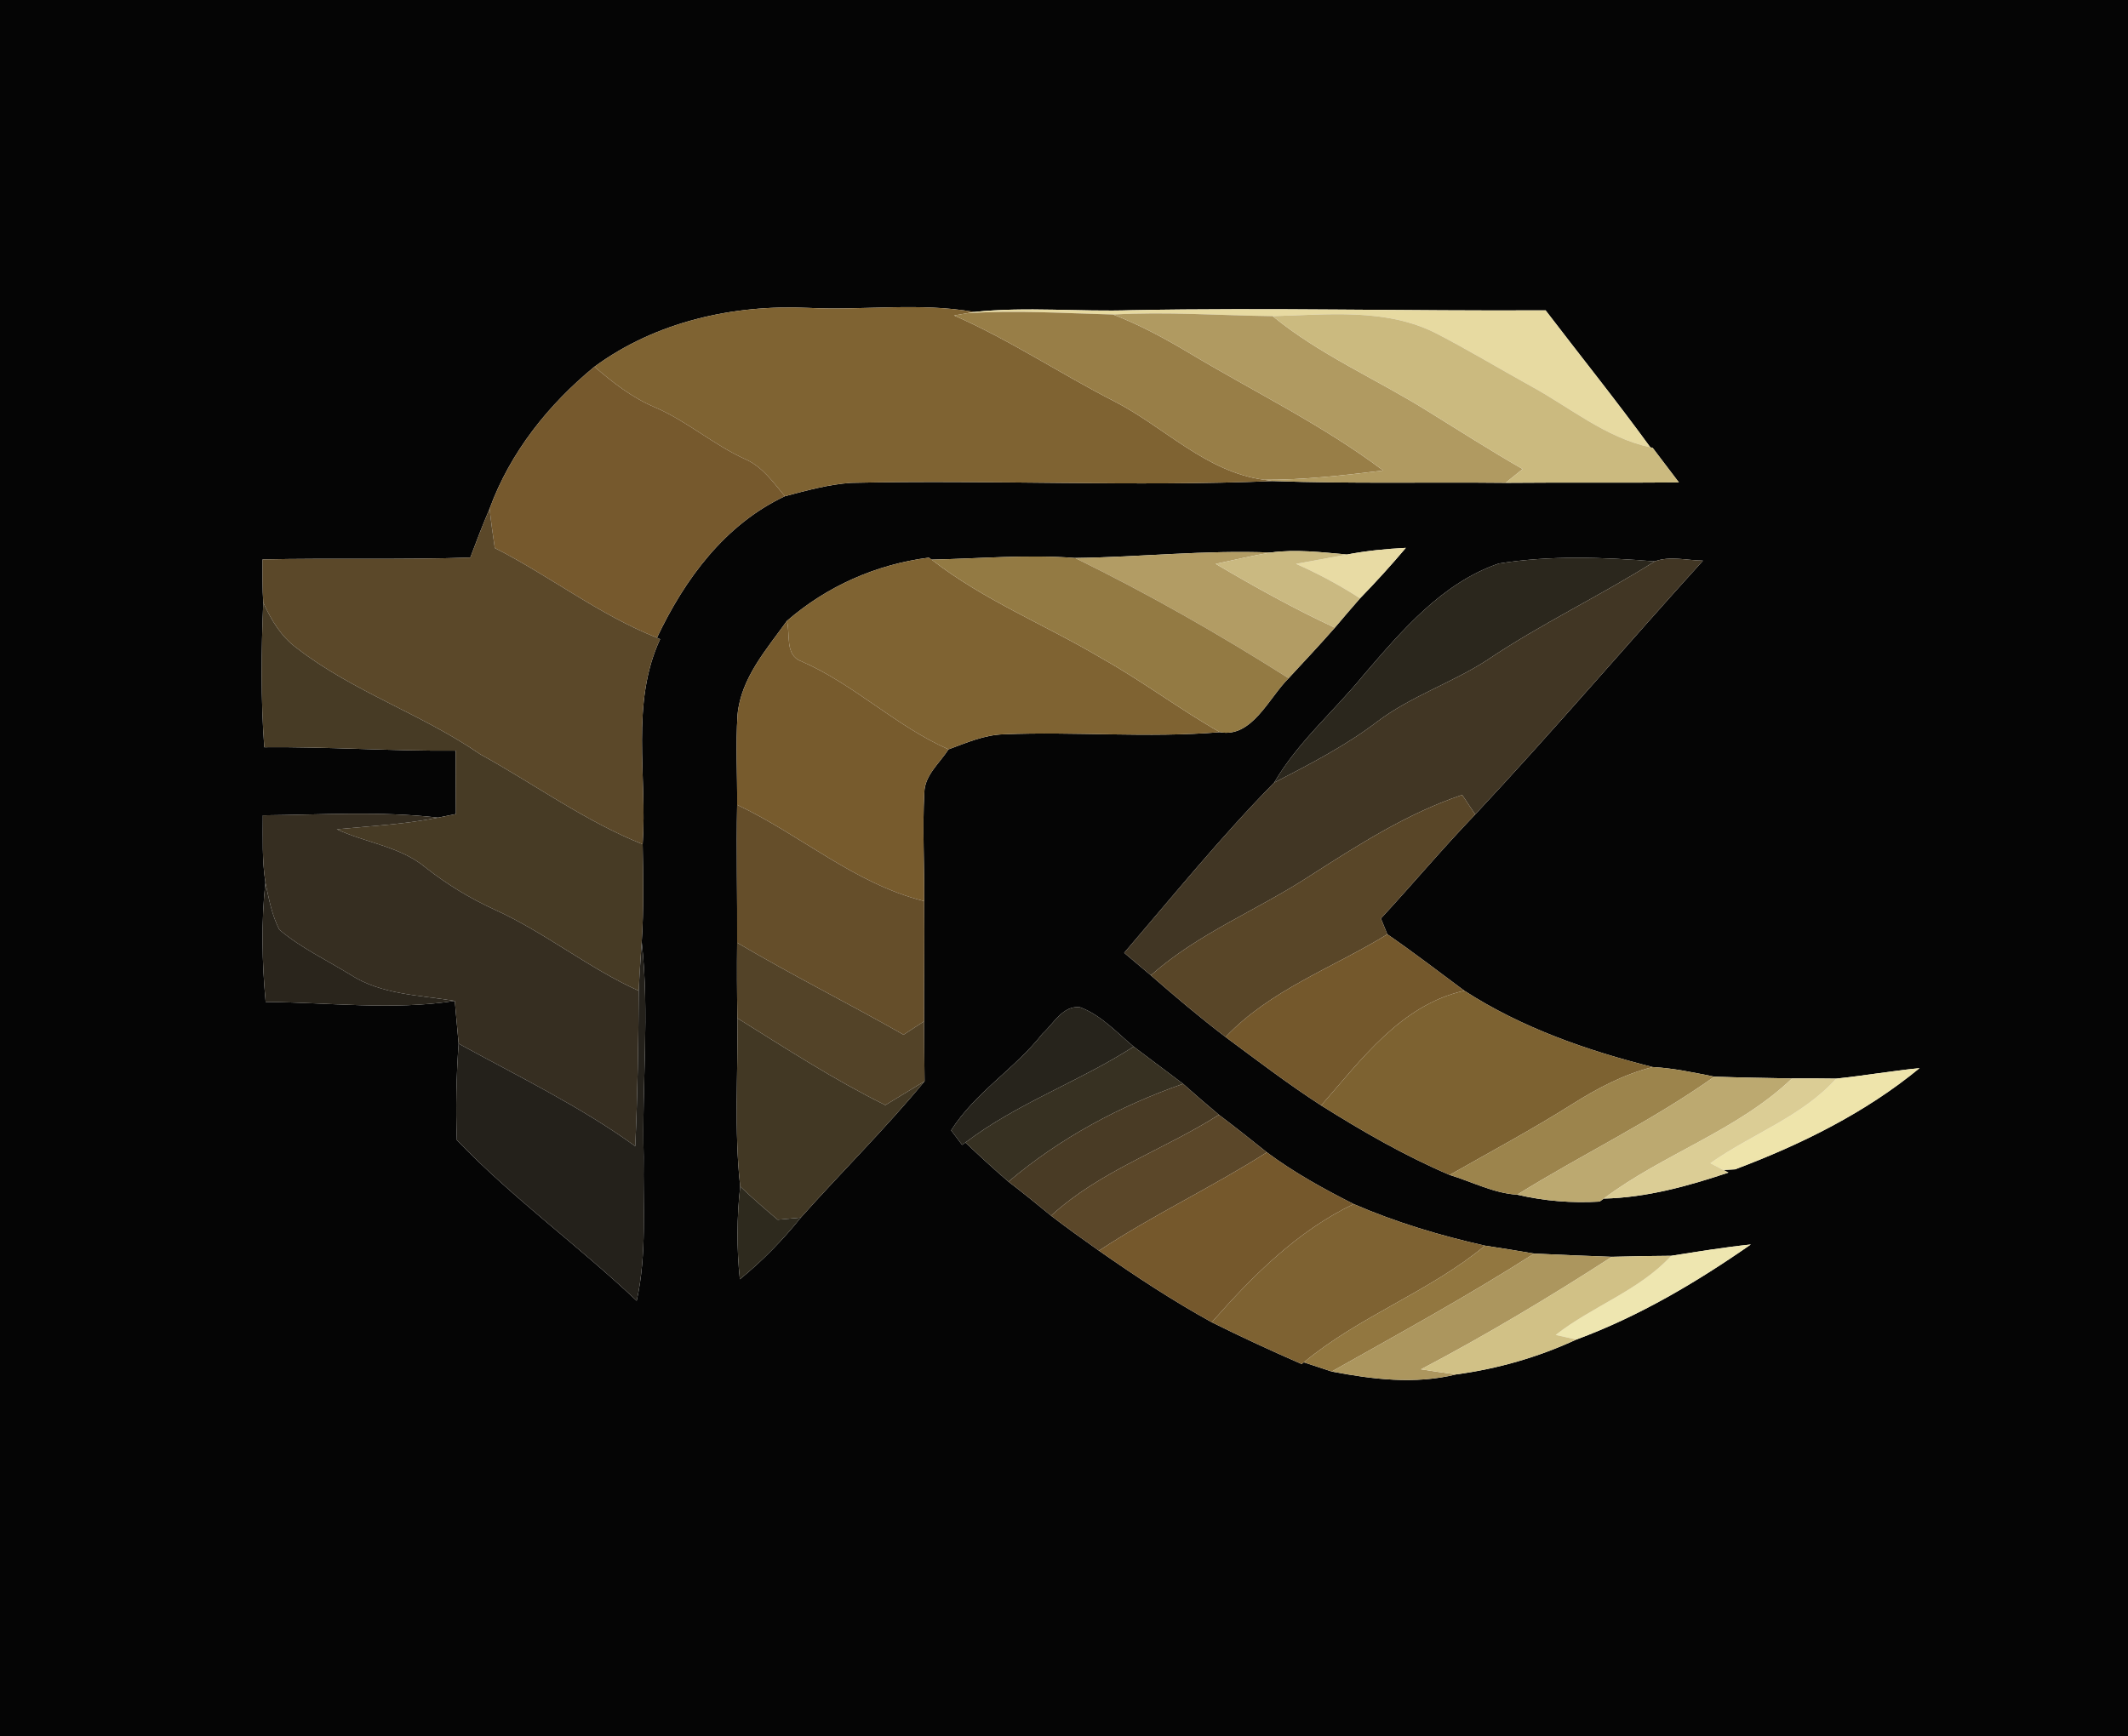 <?xml version="1.0" encoding="UTF-8" ?>
<!DOCTYPE svg PUBLIC "-//W3C//DTD SVG 1.1//EN" "http://www.w3.org/Graphics/SVG/1.1/DTD/svg11.dtd">
<svg width="250pt" height="204pt" viewBox="0 0 250 204" version="1.1" xmlns="http://www.w3.org/2000/svg">
<g id="#050505ff">
<path fill="#050505" opacity="1.00" d=" M 0.00 0.00 L 250.00 0.00 L 250.00 204.00 L 0.00 204.00 L 0.00 0.00 M 69.84 43.09 C 64.44 47.52 59.93 53.17 57.52 59.77 C 56.71 61.67 55.97 63.59 55.25 65.52 C 47.11 65.80 38.97 65.56 30.84 65.74 C 30.85 67.43 30.81 69.12 30.93 70.81 C 30.69 76.47 30.63 82.15 31.05 87.81 C 38.55 87.74 46.04 88.27 53.54 88.21 C 53.54 90.69 53.54 93.18 53.56 95.66 C 53.04 95.76 51.99 95.97 51.47 96.08 C 44.63 95.29 37.74 95.75 30.88 95.81 C 30.88 98.44 30.78 101.09 31.18 103.70 C 30.68 108.37 30.78 113.07 31.21 117.74 C 38.61 117.79 46.07 118.75 53.43 117.62 C 53.58 119.29 53.73 120.97 53.88 122.64 C 53.61 126.41 53.53 130.19 53.67 133.97 C 60.22 140.80 67.93 146.36 74.80 152.86 C 76.03 147.29 75.52 141.58 75.62 135.93 C 75.40 127.51 76.33 119.06 75.39 110.68 C 75.64 106.86 75.57 103.03 75.50 99.21 C 76.06 91.19 74.04 82.66 77.55 75.11 L 77.18 74.94 C 80.44 68.06 85.15 61.64 92.21 58.31 C 94.77 57.64 97.33 56.92 99.98 56.74 C 116.51 56.37 133.08 57.21 149.59 56.53 C 158.68 56.86 167.78 56.64 176.88 56.74 C 183.66 56.68 190.45 56.75 197.24 56.69 C 196.21 55.33 195.19 53.98 194.16 52.63 L 193.88 52.56 C 189.91 47.10 185.68 41.84 181.58 36.47 C 165.38 36.56 149.19 36.14 132.98 36.45 C 126.81 36.66 120.60 36.01 114.45 36.66 C 108.02 35.52 101.46 36.50 94.97 36.18 C 86.13 35.77 77.05 37.80 69.84 43.09 M 158.26 65.16 C 155.27 64.90 152.25 64.52 149.26 64.93 C 141.59 64.62 133.95 65.47 126.30 65.57 C 120.70 65.13 115.05 65.65 109.44 65.76 L 109.12 65.53 C 102.94 66.32 97.15 68.88 92.45 72.96 C 90.05 76.32 87.06 79.66 86.65 83.96 C 86.42 87.49 86.63 91.04 86.60 94.58 C 86.50 99.98 86.63 105.38 86.60 110.78 C 86.57 113.74 86.58 116.69 86.63 119.65 C 86.71 126.23 86.24 132.87 86.96 139.42 C 86.56 143.05 86.54 146.70 86.92 150.33 C 89.56 148.18 91.95 145.73 94.08 143.08 C 98.88 137.70 104.03 132.62 108.62 127.06 C 108.59 124.71 108.57 122.36 108.56 120.02 C 108.54 115.31 108.62 110.60 108.57 105.89 C 108.61 101.63 108.36 97.37 108.59 93.11 C 108.65 91.07 110.40 89.67 111.43 88.06 C 113.52 87.29 115.62 86.36 117.89 86.29 C 126.36 85.94 134.85 86.74 143.31 86.04 C 147.09 86.74 149.05 82.02 151.39 79.70 C 153.21 77.73 155.05 75.78 156.82 73.76 C 157.80 72.60 158.78 71.45 159.78 70.31 C 161.64 68.40 163.44 66.42 165.16 64.38 C 162.85 64.50 160.54 64.72 158.26 65.16 M 160.24 79.27 C 156.77 83.54 152.48 87.17 149.69 91.97 C 143.47 98.29 137.85 105.23 132.07 111.97 C 133.11 112.84 134.16 113.73 135.20 114.61 C 138.06 117.11 140.96 119.56 143.98 121.86 C 147.68 124.60 151.34 127.40 155.21 129.90 C 160.06 132.95 165.04 135.82 170.31 138.07 C 172.93 138.87 175.52 140.23 178.24 140.39 C 181.42 141.13 184.68 141.40 187.93 141.20 L 188.41 140.85 C 193.45 140.73 198.32 139.38 203.06 137.79 L 202.48 137.49 L 203.84 137.41 C 211.54 134.52 219.14 130.77 225.51 125.52 C 222.24 125.84 218.99 126.41 215.72 126.75 C 213.98 126.72 212.26 126.72 210.53 126.73 C 207.48 126.67 204.44 126.63 201.40 126.52 C 199.00 126.04 196.60 125.52 194.16 125.39 C 186.41 123.44 178.78 120.78 172.03 116.42 C 169.03 114.18 166.06 111.91 162.99 109.79 C 162.80 109.32 162.42 108.39 162.23 107.93 C 165.97 103.89 169.50 99.67 173.31 95.71 C 182.44 85.95 191.10 75.78 200.07 65.88 C 198.20 65.86 196.20 65.30 194.40 65.97 C 188.32 65.47 182.12 65.25 176.08 66.22 C 169.42 68.50 164.69 74.10 160.24 79.27 M 122.48 121.46 C 119.25 125.59 114.57 128.36 111.74 132.83 C 112.06 133.25 112.70 134.11 113.03 134.54 L 113.42 134.26 C 115.07 135.83 116.75 137.37 118.48 138.86 C 120.17 140.16 121.84 141.50 123.48 142.86 C 125.32 144.27 127.21 145.63 129.11 146.97 C 133.39 149.97 137.77 152.85 142.36 155.38 C 145.83 157.11 149.36 158.74 152.92 160.29 L 153.18 160.09 C 154.27 160.45 155.35 160.81 156.45 161.17 C 161.26 162.09 166.23 162.70 171.06 161.51 C 175.93 160.86 180.73 159.48 185.19 157.41 C 192.51 154.71 199.30 150.69 205.69 146.24 C 202.55 146.57 199.45 147.08 196.34 147.57 C 194.01 147.58 191.69 147.63 189.36 147.69 C 186.32 147.58 183.27 147.46 180.23 147.31 C 178.31 146.98 176.39 146.67 174.46 146.38 C 169.19 145.20 164.00 143.64 159.03 141.49 C 155.49 139.70 152.01 137.78 148.83 135.41 C 146.97 133.91 145.10 132.44 143.20 131.00 C 141.77 129.81 140.37 128.59 138.99 127.36 C 137.06 125.90 135.12 124.45 133.18 122.99 C 131.19 121.32 129.36 119.29 126.88 118.36 C 124.86 118.12 123.78 120.29 122.48 121.46 Z" />
</g>
<g id="#7f6332ff">
<path fill="#7f6332" opacity="1.00" d=" M 69.84 43.09 C 77.05 37.80 86.13 35.77 94.97 36.18 C 101.46 36.50 108.02 35.52 114.45 36.66 L 113.61 36.81 C 113.23 36.87 112.46 37.00 112.08 37.07 C 118.63 39.94 124.58 43.93 130.93 47.17 C 136.81 50.19 141.70 55.48 148.52 56.38 L 149.59 56.53 C 133.08 57.21 116.51 56.37 99.98 56.74 C 97.33 56.92 94.77 57.64 92.21 58.31 C 90.85 56.69 89.57 54.85 87.58 53.97 C 83.84 52.28 80.73 49.50 76.96 47.87 C 74.29 46.75 72.00 44.97 69.84 43.09 Z" />
<path fill="#7f6332" opacity="1.00" d=" M 92.45 72.96 C 97.15 68.88 102.94 66.32 109.12 65.53 L 109.44 65.76 C 115.56 70.53 122.82 73.43 129.45 77.37 C 134.21 80.04 138.57 83.34 143.31 86.04 C 134.85 86.74 126.36 85.94 117.89 86.29 C 115.62 86.36 113.52 87.29 111.43 88.06 C 105.22 85.32 100.34 80.40 94.12 77.70 C 92.19 76.99 92.86 74.54 92.45 72.96 Z" />
</g>
<g id="#e7daa1ff">
<path fill="#e7daa1" opacity="1.00" d=" M 114.45 36.66 C 120.60 36.01 126.81 36.66 132.98 36.45 C 149.19 36.14 165.38 36.56 181.58 36.47 C 185.68 41.84 189.91 47.10 193.88 52.56 C 188.58 51.42 184.38 47.82 179.72 45.30 C 176.06 43.27 172.47 41.11 168.76 39.19 C 162.82 36.15 155.93 36.99 149.51 37.15 C 143.26 37.07 137.02 36.61 130.77 36.96 C 125.05 36.81 119.33 36.43 113.61 36.81 L 114.45 36.66 Z" />
</g>
<g id="#987e47ff">
<path fill="#987e47" opacity="1.00" d=" M 112.08 37.07 C 112.46 37.00 113.23 36.87 113.61 36.81 C 119.33 36.43 125.05 36.81 130.77 36.96 C 133.87 38.16 136.80 39.74 139.65 41.44 C 147.28 46.02 155.36 49.92 162.50 55.29 C 157.86 55.86 153.20 56.40 148.52 56.38 C 141.70 55.48 136.81 50.19 130.93 47.17 C 124.58 43.93 118.63 39.94 112.08 37.07 Z" />
</g>
<g id="#b09a61ff">
<path fill="#b09a61" opacity="1.00" d=" M 130.77 36.96 C 137.02 36.61 143.26 37.07 149.51 37.15 C 155.04 41.68 161.65 44.52 167.68 48.28 C 171.40 50.58 175.08 52.94 178.88 55.12 C 178.21 55.66 177.54 56.20 176.88 56.74 C 167.78 56.64 158.68 56.86 149.59 56.53 L 148.52 56.38 C 153.20 56.40 157.86 55.86 162.50 55.29 C 155.36 49.92 147.28 46.02 139.65 41.44 C 136.80 39.74 133.87 38.16 130.77 36.96 Z" />
</g>
<g id="#cbba7fff">
<path fill="#cbba7f" opacity="1.00" d=" M 149.51 37.15 C 155.93 36.99 162.82 36.15 168.76 39.19 C 172.47 41.11 176.06 43.27 179.72 45.30 C 184.38 47.82 188.58 51.42 193.88 52.56 L 194.16 52.63 C 195.19 53.98 196.21 55.33 197.24 56.69 C 190.45 56.75 183.66 56.68 176.88 56.74 C 177.54 56.20 178.21 55.66 178.88 55.12 C 175.08 52.94 171.40 50.58 167.68 48.28 C 161.65 44.52 155.04 41.68 149.51 37.15 Z" />
</g>
<g id="#76592dff">
<path fill="#76592d" opacity="1.00" d=" M 57.52 59.77 C 59.93 53.17 64.44 47.52 69.84 43.09 C 72.00 44.97 74.29 46.75 76.96 47.87 C 80.73 49.50 83.84 52.28 87.58 53.97 C 89.57 54.85 90.85 56.69 92.21 58.31 C 85.15 61.64 80.44 68.06 77.18 74.94 C 70.39 72.25 64.61 67.69 58.13 64.40 C 57.91 62.86 57.68 61.32 57.52 59.77 Z" />
</g>
<g id="#5b4829ff">
<path fill="#5b4829" opacity="1.00" d=" M 55.25 65.52 C 55.97 63.59 56.71 61.67 57.52 59.77 C 57.68 61.32 57.91 62.86 58.13 64.40 C 64.61 67.69 70.39 72.25 77.18 74.94 L 77.55 75.11 C 74.04 82.66 76.06 91.19 75.50 99.21 C 68.71 96.49 62.78 92.14 56.41 88.63 C 49.55 83.90 41.47 81.28 34.87 76.16 C 33.03 74.82 31.85 72.84 30.93 70.81 C 30.81 69.12 30.85 67.43 30.84 65.74 C 38.97 65.56 47.11 65.80 55.25 65.52 Z" />
</g>
<g id="#e8dba4ff">
<path fill="#e8dba4" opacity="1.00" d=" M 158.26 65.16 C 160.54 64.72 162.85 64.50 165.16 64.38 C 163.44 66.42 161.64 68.40 159.78 70.31 C 157.38 68.76 154.87 67.41 152.26 66.26 C 154.26 65.91 156.26 65.52 158.26 65.16 Z" />
</g>
<g id="#b29c64ff">
<path fill="#b29c64" opacity="1.00" d=" M 126.30 65.57 C 133.95 65.47 141.59 64.62 149.26 64.93 C 147.10 65.31 144.96 65.80 142.82 66.26 C 147.38 68.95 152.02 71.53 156.82 73.76 C 155.05 75.78 153.21 77.73 151.39 79.70 C 143.28 74.56 134.93 69.79 126.30 65.57 Z" />
</g>
<g id="#cab981ff">
<path fill="#cab981" opacity="1.00" d=" M 149.26 64.93 C 152.25 64.52 155.27 64.90 158.26 65.16 C 156.26 65.52 154.26 65.91 152.26 66.26 C 154.87 67.41 157.38 68.76 159.78 70.31 C 158.78 71.45 157.80 72.60 156.82 73.76 C 152.02 71.53 147.38 68.95 142.82 66.26 C 144.96 65.80 147.10 65.31 149.26 64.93 Z" />
</g>
<g id="#937a43ff">
<path fill="#937a43" opacity="1.00" d=" M 109.44 65.76 C 115.05 65.65 120.70 65.13 126.30 65.57 C 134.93 69.79 143.28 74.56 151.39 79.70 C 149.05 82.02 147.09 86.74 143.31 86.04 C 138.57 83.34 134.21 80.04 129.45 77.37 C 122.82 73.43 115.56 70.53 109.44 65.76 Z" />
</g>
<g id="#2b271dff">
<path fill="#2b271d" opacity="1.00" d=" M 160.24 79.27 C 164.69 74.10 169.42 68.50 176.08 66.22 C 182.12 65.25 188.32 65.47 194.40 65.97 C 187.93 70.06 180.98 73.33 174.63 77.62 C 170.51 80.27 165.76 81.82 161.83 84.78 C 158.07 87.65 153.87 89.80 149.69 91.97 C 152.48 87.17 156.77 83.54 160.24 79.27 Z" />
</g>
<g id="#413624ff">
<path fill="#413624" opacity="1.00" d=" M 194.40 65.97 C 196.20 65.30 198.20 65.86 200.07 65.88 C 191.10 75.78 182.44 85.95 173.31 95.71 C 172.93 95.13 172.17 93.98 171.78 93.41 C 165.35 95.57 159.63 99.25 153.95 102.88 C 147.79 106.93 140.76 109.66 135.20 114.61 C 134.16 113.73 133.11 112.84 132.07 111.97 C 137.85 105.23 143.47 98.29 149.69 91.97 C 153.87 89.80 158.07 87.65 161.83 84.78 C 165.76 81.82 170.51 80.27 174.63 77.62 C 180.98 73.33 187.93 70.06 194.40 65.97 Z" />
</g>
<g id="#473b25ff">
<path fill="#473b25" opacity="1.00" d=" M 30.93 70.81 C 31.85 72.84 33.03 74.82 34.87 76.16 C 41.47 81.28 49.55 83.90 56.41 88.63 C 62.78 92.14 68.71 96.49 75.50 99.21 C 75.57 103.03 75.64 106.86 75.39 110.68 C 75.26 112.59 75.12 114.51 75.04 116.43 C 69.12 113.76 64.05 109.59 58.15 106.91 C 55.25 105.59 52.52 103.93 50.02 101.96 C 47.03 99.46 43.01 99.06 39.57 97.45 C 43.54 97.07 47.55 96.87 51.47 96.08 C 51.99 95.97 53.04 95.76 53.56 95.66 C 53.54 93.18 53.54 90.69 53.54 88.21 C 46.04 88.27 38.55 87.74 31.05 87.81 C 30.63 82.15 30.69 76.47 30.93 70.81 Z" />
</g>
<g id="#775b2dff">
<path fill="#775b2d" opacity="1.00" d=" M 86.65 83.96 C 87.06 79.66 90.05 76.32 92.45 72.96 C 92.86 74.54 92.19 76.99 94.12 77.70 C 100.34 80.40 105.22 85.32 111.43 88.06 C 110.40 89.67 108.65 91.07 108.59 93.11 C 108.36 97.37 108.61 101.63 108.57 105.89 C 100.45 103.88 94.05 98.10 86.60 94.58 C 86.63 91.04 86.42 87.49 86.65 83.96 Z" />
</g>
<g id="#594628ff">
<path fill="#594628" opacity="1.00" d=" M 153.95 102.88 C 159.63 99.25 165.35 95.57 171.78 93.41 C 172.17 93.98 172.93 95.13 173.31 95.71 C 169.50 99.67 165.97 103.89 162.23 107.93 C 162.42 108.39 162.80 109.32 162.99 109.79 C 156.61 113.72 149.24 116.31 143.98 121.86 C 140.96 119.56 138.06 117.11 135.20 114.61 C 140.76 109.66 147.79 106.93 153.95 102.88 Z" />
</g>
<g id="#654e2aff">
<path fill="#654e2a" opacity="1.00" d=" M 86.60 94.58 C 94.05 98.10 100.45 103.88 108.57 105.89 C 108.62 110.60 108.54 115.31 108.56 120.02 C 107.76 120.54 106.95 121.06 106.15 121.59 C 99.68 117.90 93.01 114.58 86.60 110.78 C 86.63 105.38 86.50 99.98 86.60 94.58 Z" />
</g>
<g id="#362e21ff">
<path fill="#362e21" opacity="1.00" d=" M 30.88 95.81 C 37.74 95.75 44.63 95.29 51.47 96.08 C 47.55 96.87 43.54 97.07 39.57 97.45 C 43.01 99.06 47.03 99.46 50.02 101.96 C 52.52 103.93 55.25 105.59 58.15 106.91 C 64.05 109.59 69.12 113.76 75.04 116.43 C 75.00 122.52 74.91 128.61 74.63 134.69 C 68.13 129.99 60.89 126.49 53.88 122.64 C 53.73 120.97 53.58 119.29 53.43 117.62 C 49.30 116.93 44.84 116.90 41.20 114.56 C 38.39 112.82 35.36 111.40 32.82 109.25 C 31.93 107.53 31.58 105.58 31.18 103.70 C 30.78 101.09 30.88 98.44 30.88 95.81 Z" />
</g>
<g id="#2a251cff">
<path fill="#2a251c" opacity="1.00" d=" M 31.18 103.70 C 31.58 105.58 31.93 107.53 32.82 109.25 C 35.36 111.40 38.39 112.82 41.20 114.56 C 44.84 116.90 49.30 116.93 53.43 117.62 C 46.07 118.75 38.61 117.79 31.21 117.74 C 30.78 113.07 30.68 108.37 31.18 103.70 Z" />
</g>
<g id="#74582cff">
<path fill="#74582c" opacity="1.00" d=" M 143.98 121.86 C 149.24 116.31 156.61 113.72 162.99 109.79 C 166.06 111.91 169.03 114.18 172.03 116.42 C 164.59 118.09 159.96 124.50 155.21 129.90 C 151.34 127.40 147.68 124.60 143.98 121.86 Z" />
</g>
<g id="#24211bff">
<path fill="#24211b" opacity="1.00" d=" M 75.39 110.68 C 76.33 119.06 75.40 127.51 75.62 135.93 C 75.52 141.58 76.03 147.29 74.80 152.86 C 67.93 146.36 60.22 140.80 53.67 133.97 C 53.53 130.19 53.61 126.41 53.88 122.64 C 60.89 126.49 68.13 129.99 74.63 134.69 C 74.91 128.61 75.00 122.52 75.04 116.43 C 75.12 114.51 75.26 112.59 75.39 110.68 Z" />
</g>
<g id="#534328ff">
<path fill="#534328" opacity="1.00" d=" M 86.60 110.78 C 93.01 114.58 99.68 117.90 106.15 121.59 C 106.95 121.06 107.76 120.54 108.56 120.02 C 108.57 122.36 108.59 124.71 108.62 127.06 C 107.08 127.99 105.54 128.92 104.01 129.86 C 97.97 126.88 92.33 123.20 86.63 119.65 C 86.58 116.69 86.57 113.74 86.60 110.78 Z" />
</g>
<g id="#7d6231ff">
<path fill="#7d6231" opacity="1.00" d=" M 155.21 129.90 C 159.96 124.50 164.59 118.09 172.03 116.42 C 178.78 120.78 186.41 123.44 194.16 125.39 C 190.76 126.24 187.65 127.90 184.71 129.75 C 180.02 132.71 175.13 135.33 170.31 138.07 C 165.04 135.82 160.06 132.95 155.21 129.90 Z" />
</g>
<g id="#27241cff">
<path fill="#27241c" opacity="1.00" d=" M 122.48 121.46 C 123.78 120.29 124.86 118.12 126.88 118.36 C 129.36 119.29 131.19 121.32 133.18 122.99 C 126.79 127.11 119.49 129.64 113.42 134.26 L 113.03 134.54 C 112.70 134.11 112.06 133.25 111.74 132.83 C 114.57 128.36 119.25 125.59 122.48 121.46 Z" />
</g>
<g id="#423824ff">
<path fill="#423824" opacity="1.00" d=" M 86.63 119.65 C 92.33 123.20 97.97 126.88 104.01 129.86 C 105.54 128.92 107.08 127.99 108.62 127.06 C 104.03 132.62 98.88 137.70 94.08 143.08 C 93.17 143.16 92.27 143.25 91.36 143.33 C 89.87 142.06 88.37 140.78 86.96 139.42 C 86.24 132.87 86.71 126.23 86.63 119.65 Z" />
</g>
<g id="#373122ff">
<path fill="#373122" opacity="1.00" d=" M 113.42 134.26 C 119.49 129.64 126.79 127.11 133.18 122.99 C 135.12 124.45 137.06 125.90 138.99 127.36 C 131.56 129.97 124.50 133.74 118.48 138.86 C 116.75 137.37 115.07 135.83 113.42 134.26 Z" />
</g>
<g id="#9c844cff">
<path fill="#9c844c" opacity="1.00" d=" M 194.16 125.39 C 196.60 125.52 199.00 126.04 201.40 126.52 C 194.05 131.75 185.88 135.63 178.24 140.39 C 175.52 140.23 172.93 138.87 170.31 138.07 C 175.13 135.33 180.02 132.71 184.71 129.75 C 187.65 127.90 190.76 126.24 194.16 125.39 Z" />
</g>
<g id="#eee4abff">
<path fill="#eee4ab" opacity="1.00" d=" M 215.72 126.75 C 218.99 126.41 222.24 125.84 225.51 125.52 C 219.14 130.77 211.54 134.52 203.84 137.41 L 202.48 137.49 C 202.10 137.29 201.32 136.89 200.94 136.69 C 205.79 133.25 211.66 131.26 215.72 126.75 Z" />
</g>
<g id="#bca970ff">
<path fill="#bca970" opacity="1.00" d=" M 178.24 140.39 C 185.88 135.63 194.05 131.75 201.40 126.52 C 204.44 126.63 207.48 126.67 210.53 126.73 C 204.11 132.87 195.42 135.58 188.41 140.85 L 187.93 141.20 C 184.68 141.40 181.42 141.13 178.24 140.39 Z" />
</g>
<g id="#dbcd95ff">
<path fill="#dbcd95" opacity="1.00" d=" M 210.53 126.73 C 212.26 126.72 213.98 126.72 215.72 126.75 C 211.66 131.26 205.79 133.25 200.94 136.69 C 201.32 136.89 202.10 137.29 202.48 137.49 L 203.06 137.79 C 198.32 139.38 193.45 140.73 188.41 140.85 C 195.42 135.58 204.11 132.87 210.53 126.73 Z" />
</g>
<g id="#493b25ff">
<path fill="#493b25" opacity="1.00" d=" M 118.48 138.86 C 124.50 133.74 131.56 129.97 138.99 127.36 C 140.37 128.59 141.77 129.81 143.20 131.00 C 136.72 135.13 129.22 137.59 123.48 142.86 C 121.84 141.50 120.17 140.16 118.48 138.86 Z" />
</g>
<g id="#5b4729ff">
<path fill="#5b4729" opacity="1.00" d=" M 123.48 142.86 C 129.22 137.59 136.72 135.13 143.20 131.00 C 145.10 132.44 146.97 133.91 148.83 135.41 C 142.40 139.51 135.47 142.76 129.11 146.97 C 127.21 145.63 125.32 144.27 123.48 142.86 Z" />
</g>
<g id="#75582cff">
<path fill="#75582c" opacity="1.00" d=" M 129.11 146.97 C 135.47 142.76 142.40 139.51 148.83 135.41 C 152.01 137.78 155.49 139.70 159.03 141.49 C 152.38 144.67 147.17 149.93 142.36 155.38 C 137.77 152.85 133.39 149.97 129.11 146.97 Z" />
</g>
<g id="#2e2a1eff">
<path fill="#2e2a1e" opacity="1.00" d=" M 86.96 139.42 C 88.37 140.78 89.87 142.06 91.36 143.33 C 92.27 143.25 93.17 143.16 94.08 143.08 C 91.95 145.73 89.56 148.18 86.92 150.33 C 86.54 146.70 86.56 143.05 86.96 139.42 Z" />
</g>
<g id="#7e6232ff">
<path fill="#7e6232" opacity="1.00" d=" M 142.36 155.38 C 147.17 149.93 152.38 144.67 159.03 141.49 C 164.00 143.64 169.19 145.20 174.46 146.38 C 167.92 151.80 159.72 154.65 153.18 160.09 L 152.92 160.29 C 149.36 158.74 145.83 157.11 142.36 155.38 Z" />
</g>
<g id="#eee6b0ff">
<path fill="#eee6b0" opacity="1.00" d=" M 196.34 147.57 C 199.45 147.08 202.55 146.57 205.69 146.24 C 199.30 150.69 192.51 154.71 185.19 157.41 C 184.59 157.28 183.38 157.01 182.77 156.87 C 187.10 153.47 192.55 151.68 196.34 147.57 Z" />
</g>
<g id="#927740ff">
<path fill="#927740" opacity="1.00" d=" M 153.18 160.09 C 159.72 154.65 167.92 151.80 174.46 146.38 C 176.39 146.67 178.31 146.98 180.23 147.31 C 172.50 152.25 164.44 156.67 156.45 161.17 C 155.35 160.81 154.27 160.45 153.18 160.09 Z" />
</g>
<g id="#ac965eff">
<path fill="#ac965e" opacity="1.00" d=" M 156.45 161.17 C 164.44 156.67 172.50 152.25 180.23 147.31 C 183.27 147.46 186.32 147.58 189.36 147.69 C 182.08 152.40 174.62 156.87 166.94 160.91 C 168.31 161.12 169.68 161.33 171.06 161.51 C 166.23 162.70 161.26 162.09 156.45 161.17 Z" />
</g>
<g id="#d1c186ff">
<path fill="#d1c186" opacity="1.00" d=" M 189.36 147.69 C 191.69 147.63 194.01 147.58 196.34 147.57 C 192.55 151.68 187.10 153.47 182.77 156.87 C 183.38 157.01 184.59 157.28 185.19 157.41 C 180.73 159.48 175.93 160.86 171.06 161.51 C 169.68 161.33 168.31 161.12 166.94 160.91 C 174.62 156.87 182.08 152.40 189.36 147.69 Z" />
</g>
</svg>
